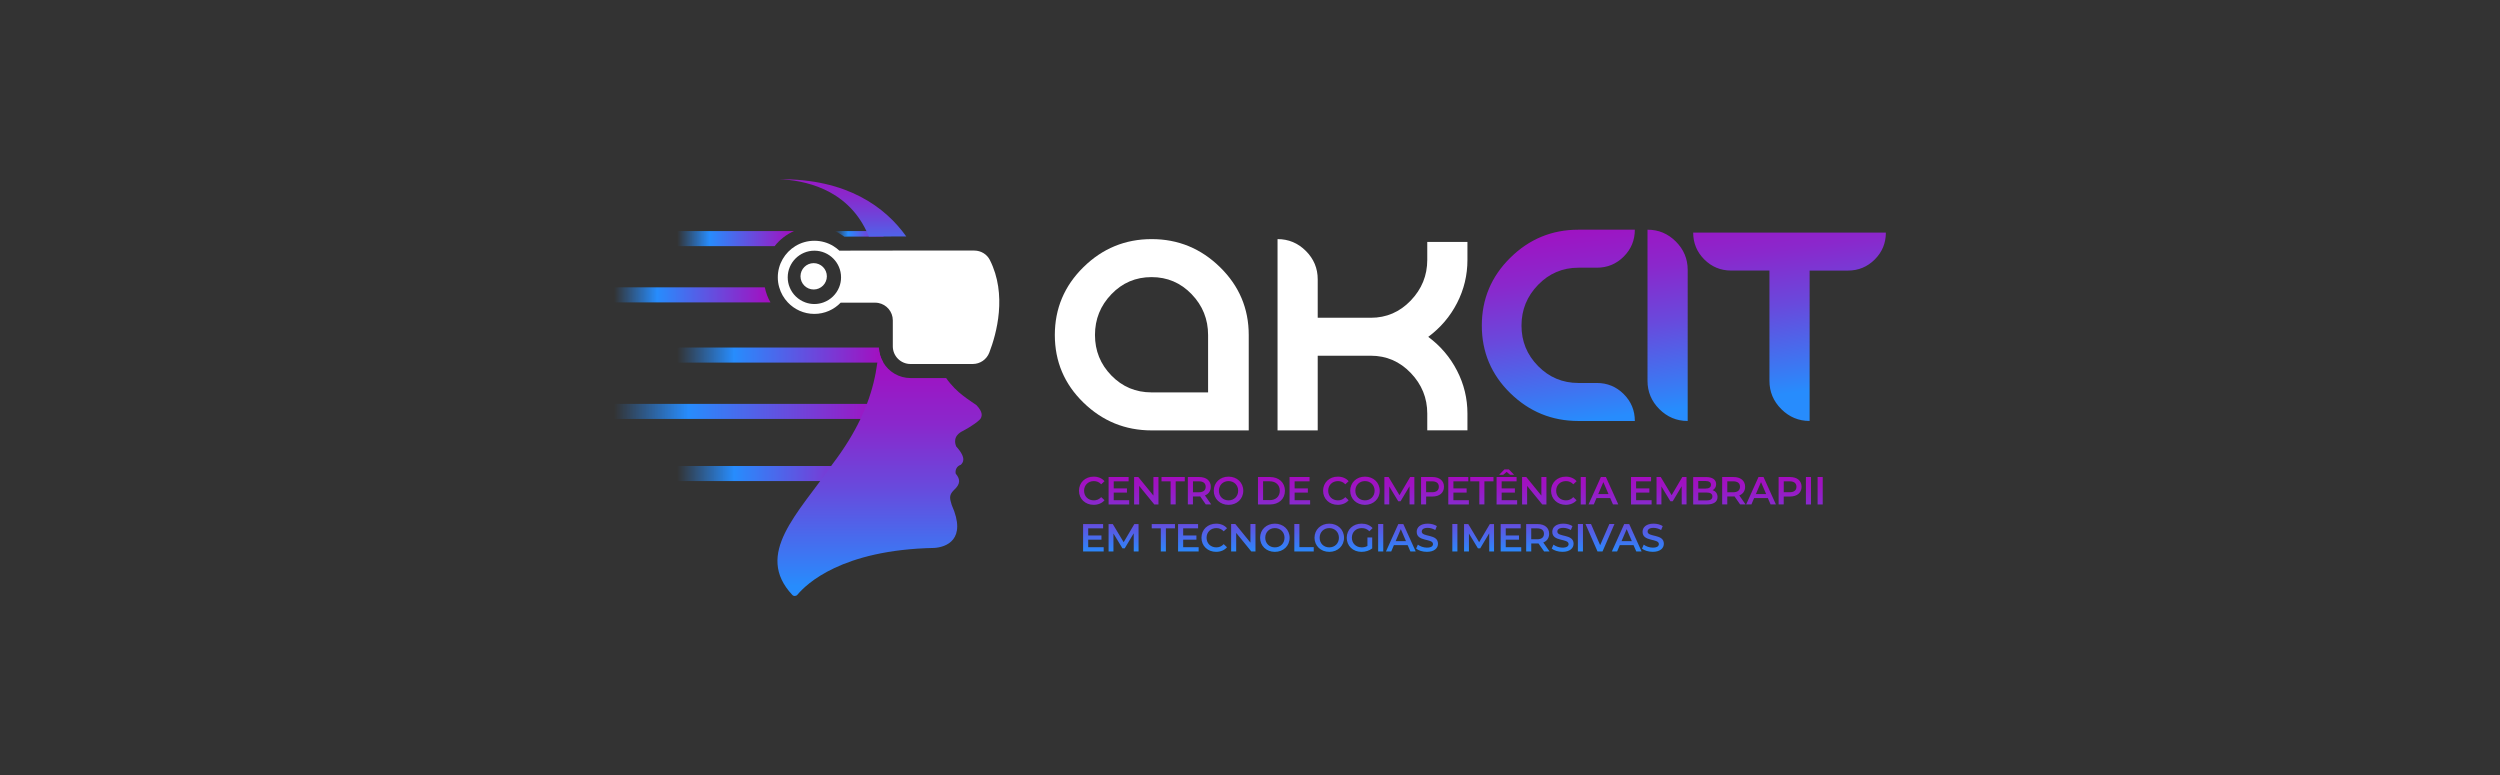 <?xml version="1.0" encoding="utf-8"?>
<!-- Generator: Adobe Illustrator 27.2.0, SVG Export Plug-In . SVG Version: 6.00 Build 0)  -->
<svg version="1.1" id="Camada_1" xmlns="http://www.w3.org/2000/svg" xmlns:xlink="http://www.w3.org/1999/xlink" x="0px" y="0px"
	 viewBox="0 0 841.89 261.06" style="enable-background:new 0 0 841.89 261.06;" xml:space="preserve">
<rect x="0" y="0" width="841.89" height="261.06" fill="#333333" stroke="none"/>
<style type="text/css">
	.st0{fill:#FFFFFF;}
	.st1{fill:url(#SVGID_1_);}
	.st2{fill:url(#SVGID_00000027600136965168435460000014423160277430683833_);}
	.st3{fill:url(#SVGID_00000134242304156121016250000004417436486189767349_);}
	.st4{fill:url(#SVGID_00000124159191008237201450000004476313249074556817_);}
	.st5{fill:url(#SVGID_00000052812390414733826370000001805039032047633322_);}
	.st6{fill:url(#SVGID_00000100380606329879647870000006798402207607732149_);}
	.st7{fill:url(#SVGID_00000017490217123402299380000006216314083838251152_);}
	.st8{fill:url(#SVGID_00000180354105644057265860000017505251066976938163_);}
	.st9{fill:url(#SVGID_00000178187405658353220230000016793643977239078025_);}
	.st10{fill:url(#SVGID_00000049214014700414585660000012981754625632901030_);}
	.st11{fill:#1FB2FB;}
	.st12{fill:#444444;}
	.st13{fill:url(#SVGID_00000051381153682000656940000008096224522344927150_);}
	.st14{fill:url(#SVGID_00000124164059519216029950000014484665812798333877_);}
	.st15{fill:url(#SVGID_00000096762015626867829320000008550231927471817603_);}
	.st16{fill:url(#SVGID_00000076583812628730345430000006431513470811585469_);}
	.st17{fill:url(#SVGID_00000104677113969442502640000007360738793076144273_);}
	.st18{fill:url(#SVGID_00000079464796500050244680000001101548174032328349_);}
	.st19{fill:url(#SVGID_00000178173693155849981540000001218842141979090335_);}
	.st20{fill:url(#SVGID_00000021811843075570412320000014057647831171742091_);}
	.st21{fill:url(#SVGID_00000096041673387329681860000002890584953514568355_);}
	.st22{fill:url(#SVGID_00000116211696864784145560000015846544866553397177_);}
	.st23{fill:url(#SVGID_00000005954738756699911800000014956882556151944870_);}
	.st24{fill:url(#SVGID_00000141420060077613204410000012902391438920422319_);}
	.st25{fill:url(#SVGID_00000163052454573099266330000011009104777063201707_);}
	.st26{fill:url(#SVGID_00000131355208948497196410000006774289621498897050_);}
	.st27{fill:url(#SVGID_00000143575575639653602750000011908013365853852850_);}
	.st28{fill:url(#SVGID_00000007392450357027203800000012281395089749492895_);}
	.st29{fill:url(#SVGID_00000174571150712292349830000005631875911011934122_);}
	.st30{fill:url(#SVGID_00000174594968890522597610000018437241447190372766_);}
	.st31{fill:url(#SVGID_00000014607597264669077160000012104285579840028324_);}
	.st32{fill:url(#SVGID_00000143593730862261873990000016976188623800254910_);}
	.st33{fill:url(#SVGID_00000049932631686861215230000011999251347636638141_);}
	.st34{fill:url(#SVGID_00000067197308002845418640000016004501651804589473_);}
	.st35{fill:url(#SVGID_00000127744465740595614570000000069141307212377750_);}
	.st36{fill:url(#SVGID_00000066499116774116969140000008698970799493748661_);}
	.st37{fill:url(#SVGID_00000101078623000775958310000005853751621204822432_);}
	.st38{fill:url(#SVGID_00000081647459338504392490000011780370983413907381_);}
	.st39{fill:url(#SVGID_00000024692059559562539820000018385702754178845609_);}
	.st40{fill:url(#SVGID_00000139277781259049791550000001706474377566440888_);}
	.st41{fill:url(#SVGID_00000119086596482530476470000005638953975542766491_);}
	.st42{fill:url(#SVGID_00000131347091953733518190000014175709606675804840_);}
	.st43{fill:url(#SVGID_00000168083024546993866980000000630637816127233967_);}
	.st44{fill:#5C056B;}
	.st45{fill:#BF1EE0;}
	.st46{fill:#1ACDFA;}
	.st47{fill:#278CFD;}
	.st48{fill:#A50DBF;}
	.st49{fill:url(#SVGID_00000181057771622444506230000003352037773456579465_);}
	.st50{fill:url(#SVGID_00000036938343693819745990000003571024912273663895_);}
	.st51{fill:url(#SVGID_00000108273702066305039940000014035197573445355930_);}
	.st52{fill:url(#SVGID_00000019680291584129585100000014492849240283888532_);}
	.st53{fill:url(#SVGID_00000173862156284608025340000009489224593411257271_);}
	.st54{fill:url(#SVGID_00000107565885141267015250000000460107675086803640_);}
	.st55{fill:url(#SVGID_00000067196475383393943800000015815341222456846013_);}
	.st56{fill:url(#SVGID_00000044154242206122730340000016990684463467250342_);}
	.st57{fill:url(#SVGID_00000109718944106467397900000012051819723639929243_);}
	.st58{fill:url(#SVGID_00000111166550614543660390000004330351159104229798_);}
	.st59{fill:url(#SVGID_00000023266574670529702580000001992496879244176293_);}
	.st60{fill:url(#SVGID_00000177480194896526214010000015772637993151558812_);}
	.st61{fill:url(#SVGID_00000090263730012841959160000014799588333996036765_);}
	.st62{fill:url(#SVGID_00000041253604573004881300000005679178497431157430_);}
	.st63{fill:url(#SVGID_00000173153596705157535930000003904725622719872913_);}
	.st64{fill:url(#SVGID_00000093168262568823226270000010698901482250605455_);}
	.st65{fill:url(#SVGID_00000163762438366785209170000002645506670575181960_);}
	.st66{fill:url(#SVGID_00000161606079724880151280000000894529186451726477_);}
	.st67{fill:url(#SVGID_00000057121366177683590840000014052882109841314699_);}
	.st68{fill:url(#SVGID_00000139252498778325959470000001484379913358899111_);}
	.st69{fill:url(#SVGID_00000103229285602368726860000013699513086578011039_);}
	.st70{fill:url(#SVGID_00000039831015067128556570000013157366371938743965_);}
	.st71{fill:url(#SVGID_00000166646329698136431640000004647942384775484047_);}
	.st72{fill:url(#SVGID_00000097502288778062636950000004638603516978006685_);}
	.st73{fill:url(#SVGID_00000003086296228979118350000005468573290639881352_);}
	.st74{fill:url(#SVGID_00000177470020028410566980000013694016513939655870_);}
	.st75{fill:url(#SVGID_00000064311679825844286510000000243590128940127157_);}
	.st76{fill:url(#SVGID_00000127039061911795705300000007951797262428672149_);}
	.st77{fill:url(#SVGID_00000150063356041091274930000015921533587222302908_);}
	.st78{fill:url(#SVGID_00000099638517395828095850000000082689894112108470_);}
	.st79{fill:url(#SVGID_00000138564866100017635090000012008249222795846282_);}
	.st80{fill:url(#SVGID_00000023971140289595730440000016223142095513063826_);}
</style>
<g>
	<g>
		<linearGradient id="SVGID_1_" gradientUnits="userSpaceOnUse" x1="228.04" y1="80.344" x2="267.385" y2="80.344">
			<stop  offset="0" style="stop-color:#278CFD;stop-opacity:0"/>
			<stop  offset="0.276" style="stop-color:#278CFD"/>
			<stop  offset="1" style="stop-color:#A50DBF"/>
		</linearGradient>
		<path class="st1" d="M228.04,77.81h39.35c-2.57,1.13-4.81,2.89-6.52,5.07h-32.82V77.81z"/>
		
			<linearGradient id="SVGID_00000000198356595637938090000001670918802302761144_" gradientUnits="userSpaceOnUse" x1="281.101" y1="78.743" x2="297.532" y2="78.743">
			<stop  offset="0" style="stop-color:#278CFD;stop-opacity:0"/>
			<stop  offset="0.276" style="stop-color:#278CFD"/>
			<stop  offset="1" style="stop-color:#A50DBF"/>
		</linearGradient>
		<path style="fill:url(#SVGID_00000000198356595637938090000001670918802302761144_);" d="M297.53,77.81v1.85
			c-1.71,0-3.38,0-4.96,0.01c-3.13,0.01-5.97,0.01-8.25,0.02c-1-0.73-2.07-1.36-3.22-1.87H297.53z"/>
	</g>
	
		<linearGradient id="SVGID_00000135682945392027431140000006047215079049591989_" gradientUnits="userSpaceOnUse" x1="206.798" y1="99.304" x2="259.461" y2="99.304">
		<stop  offset="0" style="stop-color:#278CFD;stop-opacity:0"/>
		<stop  offset="0.276" style="stop-color:#278CFD"/>
		<stop  offset="1" style="stop-color:#A50DBF"/>
	</linearGradient>
	<path style="fill:url(#SVGID_00000135682945392027431140000006047215079049591989_);" d="M257.56,96.77c0.36,1.81,1,3.51,1.9,5.07
		H206.8v-5.07H257.56z"/>
	
		<linearGradient id="SVGID_00000104670131100241575830000012080740741820695480_" gradientUnits="userSpaceOnUse" x1="228.04" y1="119.578" x2="297.468" y2="119.578">
		<stop  offset="0" style="stop-color:#278CFD;stop-opacity:0"/>
		<stop  offset="0.276" style="stop-color:#278CFD"/>
		<stop  offset="1" style="stop-color:#A50DBF"/>
	</linearGradient>
	<path style="fill:url(#SVGID_00000104670131100241575830000012080740741820695480_);" d="M297.47,122.11h-69.43v-5.07h67.91
		C296.03,118.89,296.57,120.62,297.47,122.11z"/>
	
		<linearGradient id="SVGID_00000098202840502107063770000017658500876614898564_" gradientUnits="userSpaceOnUse" x1="228.04" y1="159.465" x2="297.529" y2="159.465">
		<stop  offset="0" style="stop-color:#278CFD;stop-opacity:0"/>
		<stop  offset="0.276" style="stop-color:#278CFD"/>
		<stop  offset="1" style="stop-color:#A50DBF"/>
	</linearGradient>
	
		<rect x="228.04" y="156.93" style="fill:url(#SVGID_00000098202840502107063770000017658500876614898564_);" width="69.49" height="5.07"/>
	
		<linearGradient id="SVGID_00000009569204439658321410000018286355997759654811_" gradientUnits="userSpaceOnUse" x1="206.8" y1="138.541" x2="297.529" y2="138.541">
		<stop  offset="0" style="stop-color:#278CFD;stop-opacity:0"/>
		<stop  offset="0.276" style="stop-color:#278CFD"/>
		<stop  offset="1" style="stop-color:#A50DBF"/>
	</linearGradient>
	
		<rect x="206.8" y="136.01" style="fill:url(#SVGID_00000009569204439658321410000018286355997759654811_);" width="90.73" height="5.07"/>
	
		<linearGradient id="SVGID_00000054974555756830965640000010413308716122110354_" gradientUnits="userSpaceOnUse" x1="283.741" y1="53.873" x2="283.741" y2="87.729">
		<stop  offset="0" style="stop-color:#A50DBF"/>
		<stop  offset="0.141" style="stop-color:#9E14C3"/>
		<stop  offset="0.349" style="stop-color:#8A28CC"/>
		<stop  offset="0.6" style="stop-color:#6949DC"/>
		<stop  offset="0.881" style="stop-color:#3C77F3"/>
		<stop  offset="1" style="stop-color:#278CFD"/>
	</linearGradient>
	<path style="fill:url(#SVGID_00000054974555756830965640000010413308716122110354_);" d="M262.3,60.36
		c23.05-0.22,35.93,9.49,42.89,19.27c-2.58,0.01-5.17,0.01-7.65,0.02c-1.71,0-3.38,0-4.96,0.01c-0.25-0.64-0.53-1.26-0.81-1.86
		C284.92,63.39,270.53,60.65,262.3,60.36z"/>
	
		<linearGradient id="SVGID_00000053533099232012670550000011170345346444357011_" gradientUnits="userSpaceOnUse" x1="296.205" y1="96.665" x2="296.205" y2="197.393">
		<stop  offset="0.167" style="stop-color:#A50DBF"/>
		<stop  offset="0.284" style="stop-color:#9E14C3"/>
		<stop  offset="0.458" style="stop-color:#8A28CC"/>
		<stop  offset="0.666" style="stop-color:#6949DC"/>
		<stop  offset="0.901" style="stop-color:#3C77F3"/>
		<stop  offset="1" style="stop-color:#278CFD"/>
	</linearGradient>
	<path style="fill:url(#SVGID_00000053533099232012670550000011170345346444357011_);" d="M330.37,140.69
		c-0.25,0.85-3.5,3.07-5.95,4.35c-3.74,1.72-2.76,4.48-2.39,5.34c3.62,3.98,2.21,5.46,1.53,6.13c-1.53,0.49-1.96,2.02-1.71,3
		c1.66,1.96,1.53,3.55-0.55,5.46c-2.09,1.96-1.23,3.37-0.8,5.09c5.26,11.76-1.97,14.22-5.89,14.46
		c-31.17,0.62-43.1,12.18-46.06,15.75c-0.44,0.53-1.26,0.58-1.73,0.08c-12.91-13.8,1.87-27.3,13.54-44.08
		c4.09-5.38,7.15-10.43,9.42-15.2c0.83-1.72,1.55-3.41,2.17-5.07c1.84-4.85,2.91-9.44,3.5-13.89c0.22-1.71,0.38-3.4,0.49-5.07
		c0-0.09,0.01-0.17,0.02-0.25c-0.01,0.08,0,0.17,0,0.25c0.07,1.85,0.61,3.58,1.51,5.07c1.86,3.11,5.27,5.2,9.16,5.2h11.98
		c3.69,5.25,8.09,7.52,10.23,9.14C331.1,138.85,330.62,140.08,330.37,140.69z"/>
	<path class="st0" d="M333.33,87.54c-0.99-1.96-3.03-3.15-5.22-3.16c-4.24-0.02-11.92-0.02-19.98-0.01c-4.75,0-9.64,0.01-14.03,0.02
		c-4.58,0.01-8.62,0.02-11.44,0.02c-0.61-0.58-1.29-1.09-2.02-1.54c-1.86-1.14-4.05-1.79-6.39-1.79c-2.34,0-4.53,0.65-6.4,1.79
		c-3.54,2.17-5.92,6.07-5.92,10.52c0,1.17,0.16,2.3,0.48,3.37c0.54,1.92,1.55,3.66,2.88,5.07c2.25,2.39,5.42,3.88,8.95,3.88
		c3.47,0,6.62-1.45,8.86-3.78h11.6c0.38,0,0.75,0.03,1.11,0.1c2.76,0.52,4.85,2.94,4.85,5.85v8.75c0,3.29,2.67,5.95,5.96,5.95h20.96
		c2.48,0,4.68-1.52,5.57-3.83C335.6,112.39,339.23,99.19,333.33,87.54z M282.57,96.77c-0.95,2.35-2.87,4.2-5.26,5.07
		c-0.96,0.35-1.98,0.54-3.06,0.54c-1.08,0-2.1-0.19-3.06-0.54c-2.39-0.87-4.31-2.72-5.26-5.07c-0.43-1.04-0.66-2.18-0.66-3.37
		c0-4.95,4.02-8.98,8.98-8.98c4.95,0,8.98,4.02,8.98,8.98C283.23,94.59,283,95.73,282.57,96.77z M278.45,93.05
		c0,2.45-1.99,4.44-4.44,4.44s-4.44-1.99-4.44-4.44c0-2.45,1.99-4.44,4.44-4.44S278.45,90.6,278.45,93.05z"/>
	<path class="st0" d="M420.52,112.81v32.13h-32.69c-8.91,0-16.57-3.13-22.99-9.38c-6.42-6.25-9.62-13.84-9.62-22.75
		c0-8.91,3.21-16.52,9.62-22.83c6.41-6.31,14.08-9.46,22.99-9.46c8.91,0,16.59,3.15,23.03,9.46
		C417.3,96.29,420.52,103.9,420.52,112.81z M406.83,132.14v-19.33c0-5.31-1.84-9.89-5.53-13.73c-3.69-3.84-8.19-5.76-13.51-5.76
		c-5.33,0-9.83,1.92-13.52,5.76c-3.69,3.84-5.53,8.41-5.53,13.73c0,5.31,1.84,9.86,5.53,13.65c3.69,3.78,8.19,5.68,13.52,5.68
		H406.83z"/>
	<path class="st0" d="M443.75,144.94h-13.53V80.52c3.7,0,6.88,1.33,9.54,3.99c2.66,2.66,3.99,5.84,3.99,9.54v12.96h17.88
		c5.26,0,9.74-1.93,13.45-5.8c3.7-3.86,5.56-8.43,5.56-13.69v-6.04h13.53v6.04c0,5.15-1.17,10-3.5,14.53
		c-2.33,4.54-5.57,8.33-9.7,11.39c4.13,3.06,7.37,6.86,9.7,11.39c2.34,4.54,3.5,9.35,3.5,14.45v5.64h-13.53v-5.64
		c0-5.26-1.85-9.82-5.56-13.69c-3.7-3.86-8.19-5.8-13.45-5.8h-17.88V144.94z"/>
	
		<linearGradient id="SVGID_00000089575391746836467300000008192684755799745196_" gradientUnits="userSpaceOnUse" x1="562.759" y1="62.968" x2="572.566" y2="136.516">
		<stop  offset="0" style="stop-color:#A50DBF"/>
		<stop  offset="0.14" style="stop-color:#9E14C3"/>
		<stop  offset="0.348" style="stop-color:#8A28CC"/>
		<stop  offset="0.598" style="stop-color:#6949DC"/>
		<stop  offset="0.878" style="stop-color:#3C77F2"/>
		<stop  offset="0.943" style="stop-color:#3182F8"/>
		<stop  offset="1" style="stop-color:#278CFD"/>
	</linearGradient>
	<path style="fill:url(#SVGID_00000089575391746836467300000008192684755799745196_);" d="M517.97,95.91
		c-3.73,3.84-5.6,8.41-5.6,13.73c0,5.31,1.86,9.86,5.6,13.65c3.73,3.78,8.25,5.68,13.57,5.68h6.2c3.54,0,6.56,1.25,9.06,3.74
		c2.5,2.5,3.74,5.52,3.74,9.06h-19c-8.91,0-16.56-3.13-22.95-9.38c-6.39-6.25-9.58-13.84-9.58-22.75c0-8.91,3.19-16.52,9.58-22.83
		c6.39-6.31,14.04-9.46,22.95-9.46h19c0,3.54-1.25,6.56-3.74,9.06c-2.5,2.5-5.52,3.74-9.06,3.74h-6.2
		C526.23,90.15,521.7,92.07,517.97,95.91z M554.81,77.35v50.89c0,3.7,1.33,6.88,3.99,9.54c2.66,2.66,5.84,3.99,9.54,3.99V90.88
		c0-3.7-1.33-6.88-3.99-9.54C561.7,78.68,558.52,77.35,554.81,77.35z M570.19,78.31c0,3.54,1.25,6.56,3.74,9.06
		c2.5,2.5,5.52,3.74,9.06,3.74h12.88v37.12c0,3.7,1.33,6.88,3.99,9.54c2.66,2.66,5.84,3.99,9.54,3.99V91.12h12.88
		c3.54,0,6.56-1.25,9.06-3.74c2.5-2.5,3.74-5.52,3.74-9.06H570.19z"/>
	
		<linearGradient id="SVGID_00000065043705395978555660000014652101017293810108_" gradientUnits="userSpaceOnUse" x1="488.579" y1="160.25" x2="488.579" y2="186.245">
		<stop  offset="0" style="stop-color:#A50DBF"/>
		<stop  offset="0.14" style="stop-color:#9E14C3"/>
		<stop  offset="0.348" style="stop-color:#8A28CC"/>
		<stop  offset="0.598" style="stop-color:#6949DC"/>
		<stop  offset="0.878" style="stop-color:#3C77F2"/>
		<stop  offset="0.943" style="stop-color:#3182F8"/>
		<stop  offset="1" style="stop-color:#278CFD"/>
	</linearGradient>
	<path style="fill:url(#SVGID_00000065043705395978555660000014652101017293810108_);" d="M363.35,165.26
		c0-2.76,2.11-4.75,4.95-4.75c1.5,0,2.8,0.54,3.65,1.54l-1.11,1.04c-0.67-0.73-1.5-1.08-2.47-1.08c-1.91,0-3.3,1.35-3.3,3.25
		c0,1.9,1.38,3.24,3.3,3.24c0.96,0,1.79-0.36,2.47-1.09l1.11,1.05c-0.86,1-2.15,1.54-3.67,1.54
		C365.46,170,363.35,168.01,363.35,165.26z M380.26,168.43v1.44h-6.93v-9.23h6.74v1.44h-5.02v2.4h4.46v1.41h-4.46v2.55H380.26z
		 M390.12,160.64v9.23h-1.41l-5.09-6.25v6.25h-1.7v-9.23h1.41l5.09,6.25v-6.25H390.12z M394.21,162.09h-3.06v-1.45h7.83v1.45h-3.06
		v7.78h-1.71V162.09z M406.06,169.87l-1.89-2.7c-0.12,0.01-0.24,0.01-0.36,0.01h-2.08v2.69h-1.72v-9.23h3.8
		c2.43,0,3.93,1.24,3.93,3.28c0,1.4-0.71,2.43-1.97,2.92l2.12,3.03H406.06z M403.74,162.09h-2v3.68h2c1.5,0,2.28-0.69,2.28-1.85
		S405.24,162.09,403.74,162.09z M408.74,165.26c0-2.73,2.11-4.75,4.97-4.75c2.86,0,4.97,2,4.97,4.75c0,2.74-2.11,4.75-4.97,4.75
		C410.85,170,408.74,167.99,408.74,165.26z M416.96,165.26c0-1.89-1.39-3.25-3.25-3.25c-1.86,0-3.24,1.36-3.24,3.25
		c0,1.89,1.38,3.24,3.24,3.24C415.58,168.5,416.96,167.14,416.96,165.26z M423.63,160.64h4.04c2.99,0,5.04,1.85,5.04,4.62
		c0,2.77-2.04,4.62-5.04,4.62h-4.04V160.64z M427.59,168.42c2.06,0,3.39-1.25,3.39-3.17c0-1.91-1.33-3.17-3.39-3.17h-2.24v6.33
		H427.59z M441.19,168.43v1.44h-6.93v-9.23h6.74v1.44h-5.03v2.4h4.46v1.41h-4.46v2.55H441.19z M445.56,165.26
		c0-2.76,2.11-4.75,4.95-4.75c1.5,0,2.8,0.54,3.65,1.54l-1.11,1.04c-0.67-0.73-1.5-1.08-2.47-1.08c-1.91,0-3.3,1.35-3.3,3.25
		c0,1.9,1.38,3.24,3.3,3.24c0.96,0,1.79-0.36,2.47-1.09l1.11,1.05c-0.86,1-2.15,1.54-3.67,1.54
		C447.67,170,445.56,168.01,445.56,165.26z M454.69,165.26c0-2.73,2.11-4.75,4.97-4.75c2.86,0,4.97,2,4.97,4.75
		c0,2.74-2.11,4.75-4.97,4.75C456.8,170,454.69,167.99,454.69,165.26z M462.91,165.26c0-1.89-1.39-3.25-3.25-3.25
		c-1.86,0-3.24,1.36-3.24,3.25c0,1.89,1.38,3.24,3.24,3.24C461.53,168.5,462.91,167.14,462.91,165.26z M474.68,169.87l-0.01-6.12
		l-3.03,5.06h-0.77l-3.03-4.99v6.04h-1.64v-9.23h1.41l3.67,6.12l3.6-6.12h1.41l0.01,9.23H474.68z M486.27,163.92
		c0,2.03-1.5,3.29-3.93,3.29h-2.08v2.66h-1.71v-9.23h3.8C484.77,160.64,486.27,161.88,486.27,163.92z M484.54,163.92
		c0-1.16-0.78-1.83-2.28-1.83h-2.01v3.67h2.01C483.76,165.76,484.54,165.08,484.54,163.92z M494.65,168.43v1.44h-6.93v-9.23h6.74
		v1.44h-5.02v2.4h4.46v1.41h-4.46v2.55H494.65z M498.17,162.09h-3.06v-1.45h7.83v1.45h-3.06v7.78h-1.71V162.09z M510.91,168.43v1.44
		h-6.93v-9.23h6.74v1.44h-5.03v2.4h4.46v1.41h-4.46v2.55H510.91z M506.21,159.89h-1.36l1.77-1.81h1.5l1.77,1.81h-1.36l-1.16-0.98
		L506.21,159.89z M520.77,160.64v9.23h-1.41l-5.09-6.25v6.25h-1.7v-9.23h1.41l5.09,6.25v-6.25H520.77z M522.33,165.26
		c0-2.76,2.11-4.75,4.95-4.75c1.5,0,2.8,0.54,3.65,1.54l-1.11,1.04c-0.67-0.73-1.5-1.08-2.47-1.08c-1.91,0-3.3,1.35-3.3,3.25
		c0,1.9,1.38,3.24,3.3,3.24c0.96,0,1.79-0.36,2.47-1.09l1.11,1.05c-0.86,1-2.15,1.54-3.67,1.54
		C524.44,170,522.33,168.01,522.33,165.26z M532.32,160.64h1.71v9.23h-1.71V160.64z M542.25,167.73h-4.62l-0.91,2.14h-1.77
		l4.16-9.23h1.69l4.17,9.23h-1.79L542.25,167.73z M541.68,166.39l-1.74-4.04l-1.73,4.04H541.68z M556.19,168.43v1.44h-6.93v-9.23
		h6.74v1.44h-5.03v2.4h4.46v1.41h-4.46v2.55H556.19z M566.33,169.87l-0.01-6.12l-3.03,5.06h-0.77l-3.03-4.99v6.04h-1.64v-9.23h1.41
		l3.67,6.12l3.6-6.12h1.41l0.01,9.23H566.33z M578.39,167.37c0,1.58-1.24,2.51-3.61,2.51h-4.59v-9.23h4.33c2.22,0,3.4,0.94,3.4,2.4
		c0,0.95-0.48,1.65-1.19,2.03C577.72,165.39,578.39,166.16,578.39,167.37z M571.9,161.98v2.55h2.43c1.19,0,1.86-0.42,1.86-1.27
		c0-0.86-0.67-1.28-1.86-1.28H571.9z M576.66,167.19c0-0.92-0.7-1.33-1.99-1.33h-2.77v2.66h2.77
		C575.96,168.53,576.66,168.12,576.66,167.19z M586,169.87l-1.89-2.7c-0.12,0.01-0.24,0.01-0.36,0.01h-2.08v2.69h-1.72v-9.23h3.8
		c2.43,0,3.93,1.24,3.93,3.28c0,1.4-0.71,2.43-1.97,2.92l2.12,3.03H586z M583.68,162.09h-2v3.68h2c1.5,0,2.28-0.69,2.28-1.85
		S585.19,162.09,583.68,162.09z M595.33,167.73h-4.62l-0.91,2.14h-1.77l4.16-9.23h1.69l4.17,9.23h-1.79L595.33,167.73z
		 M594.77,166.39l-1.74-4.04l-1.73,4.04H594.77z M606.69,163.92c0,2.03-1.5,3.29-3.93,3.29h-2.08v2.66h-1.72v-9.23h3.8
		C605.19,160.64,606.69,161.88,606.69,163.92z M604.97,163.92c0-1.16-0.78-1.83-2.28-1.83h-2v3.67h2
		C604.19,165.76,604.97,165.08,604.97,163.92z M608.15,160.64h1.71v9.23h-1.71V160.64z M612.09,160.64h1.72v9.23h-1.72V160.64z
		 M371.67,184.27v1.44h-6.93v-9.23h6.74v1.44h-5.02v2.4h4.46v1.41h-4.46v2.55H371.67z M381.8,185.71l-0.01-6.12l-3.03,5.06h-0.77
		l-3.03-4.99v6.04h-1.64v-9.23h1.41l3.67,6.12l3.6-6.12h1.41l0.01,9.23H381.8z M390.91,177.93h-3.06v-1.45h7.83v1.45h-3.06v7.78
		h-1.71V177.93z M403.65,184.27v1.44h-6.93v-9.23h6.74v1.44h-5.02v2.4h4.46v1.41h-4.46v2.55H403.65z M404.6,181.09
		c0-2.76,2.11-4.75,4.95-4.75c1.5,0,2.8,0.54,3.65,1.54l-1.11,1.04c-0.67-0.73-1.5-1.08-2.47-1.08c-1.91,0-3.3,1.35-3.3,3.25
		c0,1.9,1.38,3.24,3.3,3.24c0.96,0,1.79-0.36,2.47-1.09l1.11,1.05c-0.86,1-2.15,1.54-3.67,1.54
		C406.71,185.84,404.6,183.85,404.6,181.09z M422.79,176.47v9.23h-1.41l-5.09-6.25v6.25h-1.7v-9.23H416l5.09,6.25v-6.25H422.79z
		 M424.35,181.09c0-2.73,2.11-4.75,4.97-4.75c2.86,0,4.97,2,4.97,4.75c0,2.74-2.11,4.75-4.97,4.75
		C426.46,185.84,424.35,183.82,424.35,181.09z M432.57,181.09c0-1.89-1.39-3.25-3.25-3.25c-1.86,0-3.24,1.36-3.24,3.25
		c0,1.89,1.38,3.24,3.24,3.24C431.19,184.34,432.57,182.98,432.57,181.09z M435.86,176.47h1.72v7.78h4.83v1.45h-6.54V176.47z
		 M442.67,181.09c0-2.73,2.11-4.75,4.97-4.75c2.86,0,4.97,2,4.97,4.75c0,2.74-2.11,4.75-4.97,4.75
		C444.78,185.84,442.67,183.82,442.67,181.09z M450.89,181.09c0-1.89-1.39-3.25-3.25-3.25c-1.86,0-3.24,1.36-3.24,3.25
		c0,1.89,1.38,3.24,3.24,3.24C449.5,184.34,450.89,182.98,450.89,181.09z M460.48,180.99h1.62v3.68c-0.96,0.78-2.31,1.17-3.61,1.17
		c-2.86,0-4.97-1.99-4.97-4.75c0-2.76,2.11-4.75,5-4.75c1.54,0,2.84,0.51,3.71,1.5l-1.08,1.06c-0.73-0.73-1.56-1.06-2.55-1.06
		c-1.97,0-3.35,1.33-3.35,3.25c0,1.87,1.38,3.24,3.34,3.24c0.66,0,1.31-0.13,1.9-0.48V180.99z M464.1,176.47h1.72v9.23h-1.72V176.47
		z M474.03,183.57h-4.62l-0.91,2.14h-1.77l4.16-9.23h1.69l4.17,9.23h-1.79L474.03,183.57z M473.47,182.23l-1.74-4.04l-1.73,4.04
		H473.47z M476.89,184.73l0.59-1.33c0.74,0.59,1.91,1.02,3.05,1.02c1.44,0,2.04-0.51,2.04-1.2c0-1.99-5.49-0.69-5.49-4.12
		c0-1.49,1.19-2.76,3.72-2.76c1.11,0,2.27,0.29,3.07,0.82l-0.54,1.33c-0.83-0.49-1.74-0.73-2.55-0.73c-1.42,0-2,0.55-2,1.25
		c0,1.96,5.47,0.69,5.47,4.08c0,1.48-1.2,2.74-3.73,2.74C479.09,185.84,477.65,185.39,476.89,184.73z M489.08,176.47h1.71v9.23
		h-1.71V176.47z M501.51,185.71l-0.01-6.12l-3.03,5.06h-0.77l-3.03-4.99v6.04h-1.64v-9.23h1.41l3.67,6.12l3.6-6.12h1.41l0.01,9.23
		H501.51z M512.29,184.27v1.44h-6.93v-9.23h6.74v1.44h-5.03v2.4h4.46v1.41h-4.46v2.55H512.29z M519.99,185.71l-1.89-2.7
		c-0.12,0.01-0.24,0.01-0.36,0.01h-2.08v2.69h-1.71v-9.23h3.8c2.43,0,3.93,1.24,3.93,3.28c0,1.4-0.71,2.43-1.97,2.92l2.12,3.03
		H519.99z M517.66,177.93h-2.01v3.68h2.01c1.5,0,2.28-0.69,2.28-1.85C519.95,178.6,519.17,177.93,517.66,177.93z M522.55,184.73
		l0.59-1.33c0.74,0.59,1.91,1.02,3.05,1.02c1.44,0,2.04-0.51,2.04-1.2c0-1.99-5.49-0.69-5.49-4.12c0-1.49,1.19-2.76,3.72-2.76
		c1.11,0,2.27,0.29,3.07,0.82l-0.54,1.33c-0.83-0.49-1.74-0.73-2.55-0.73c-1.42,0-2,0.55-2,1.25c0,1.96,5.47,0.69,5.47,4.08
		c0,1.48-1.2,2.74-3.73,2.74C524.75,185.84,523.31,185.39,522.55,184.73z M531.36,176.47h1.71v9.23h-1.71V176.47z M543.68,176.47
		l-4.02,9.23h-1.69l-4.04-9.23h1.86l3.07,7.12l3.1-7.12H543.68z M550.1,183.57h-4.62l-0.91,2.14h-1.77l4.16-9.23h1.69l4.17,9.23
		h-1.79L550.1,183.57z M549.53,182.23l-1.74-4.04l-1.73,4.04H549.53z M552.95,184.73l0.59-1.33c0.74,0.59,1.91,1.02,3.05,1.02
		c1.44,0,2.04-0.51,2.04-1.2c0-1.99-5.49-0.69-5.49-4.12c0-1.49,1.19-2.76,3.72-2.76c1.11,0,2.27,0.29,3.07,0.82l-0.54,1.33
		c-0.83-0.49-1.74-0.73-2.55-0.73c-1.42,0-2,0.55-2,1.25c0,1.96,5.47,0.69,5.47,4.08c0,1.48-1.2,2.74-3.73,2.74
		C555.15,185.84,553.72,185.39,552.95,184.73z"/>
</g>
</svg>

